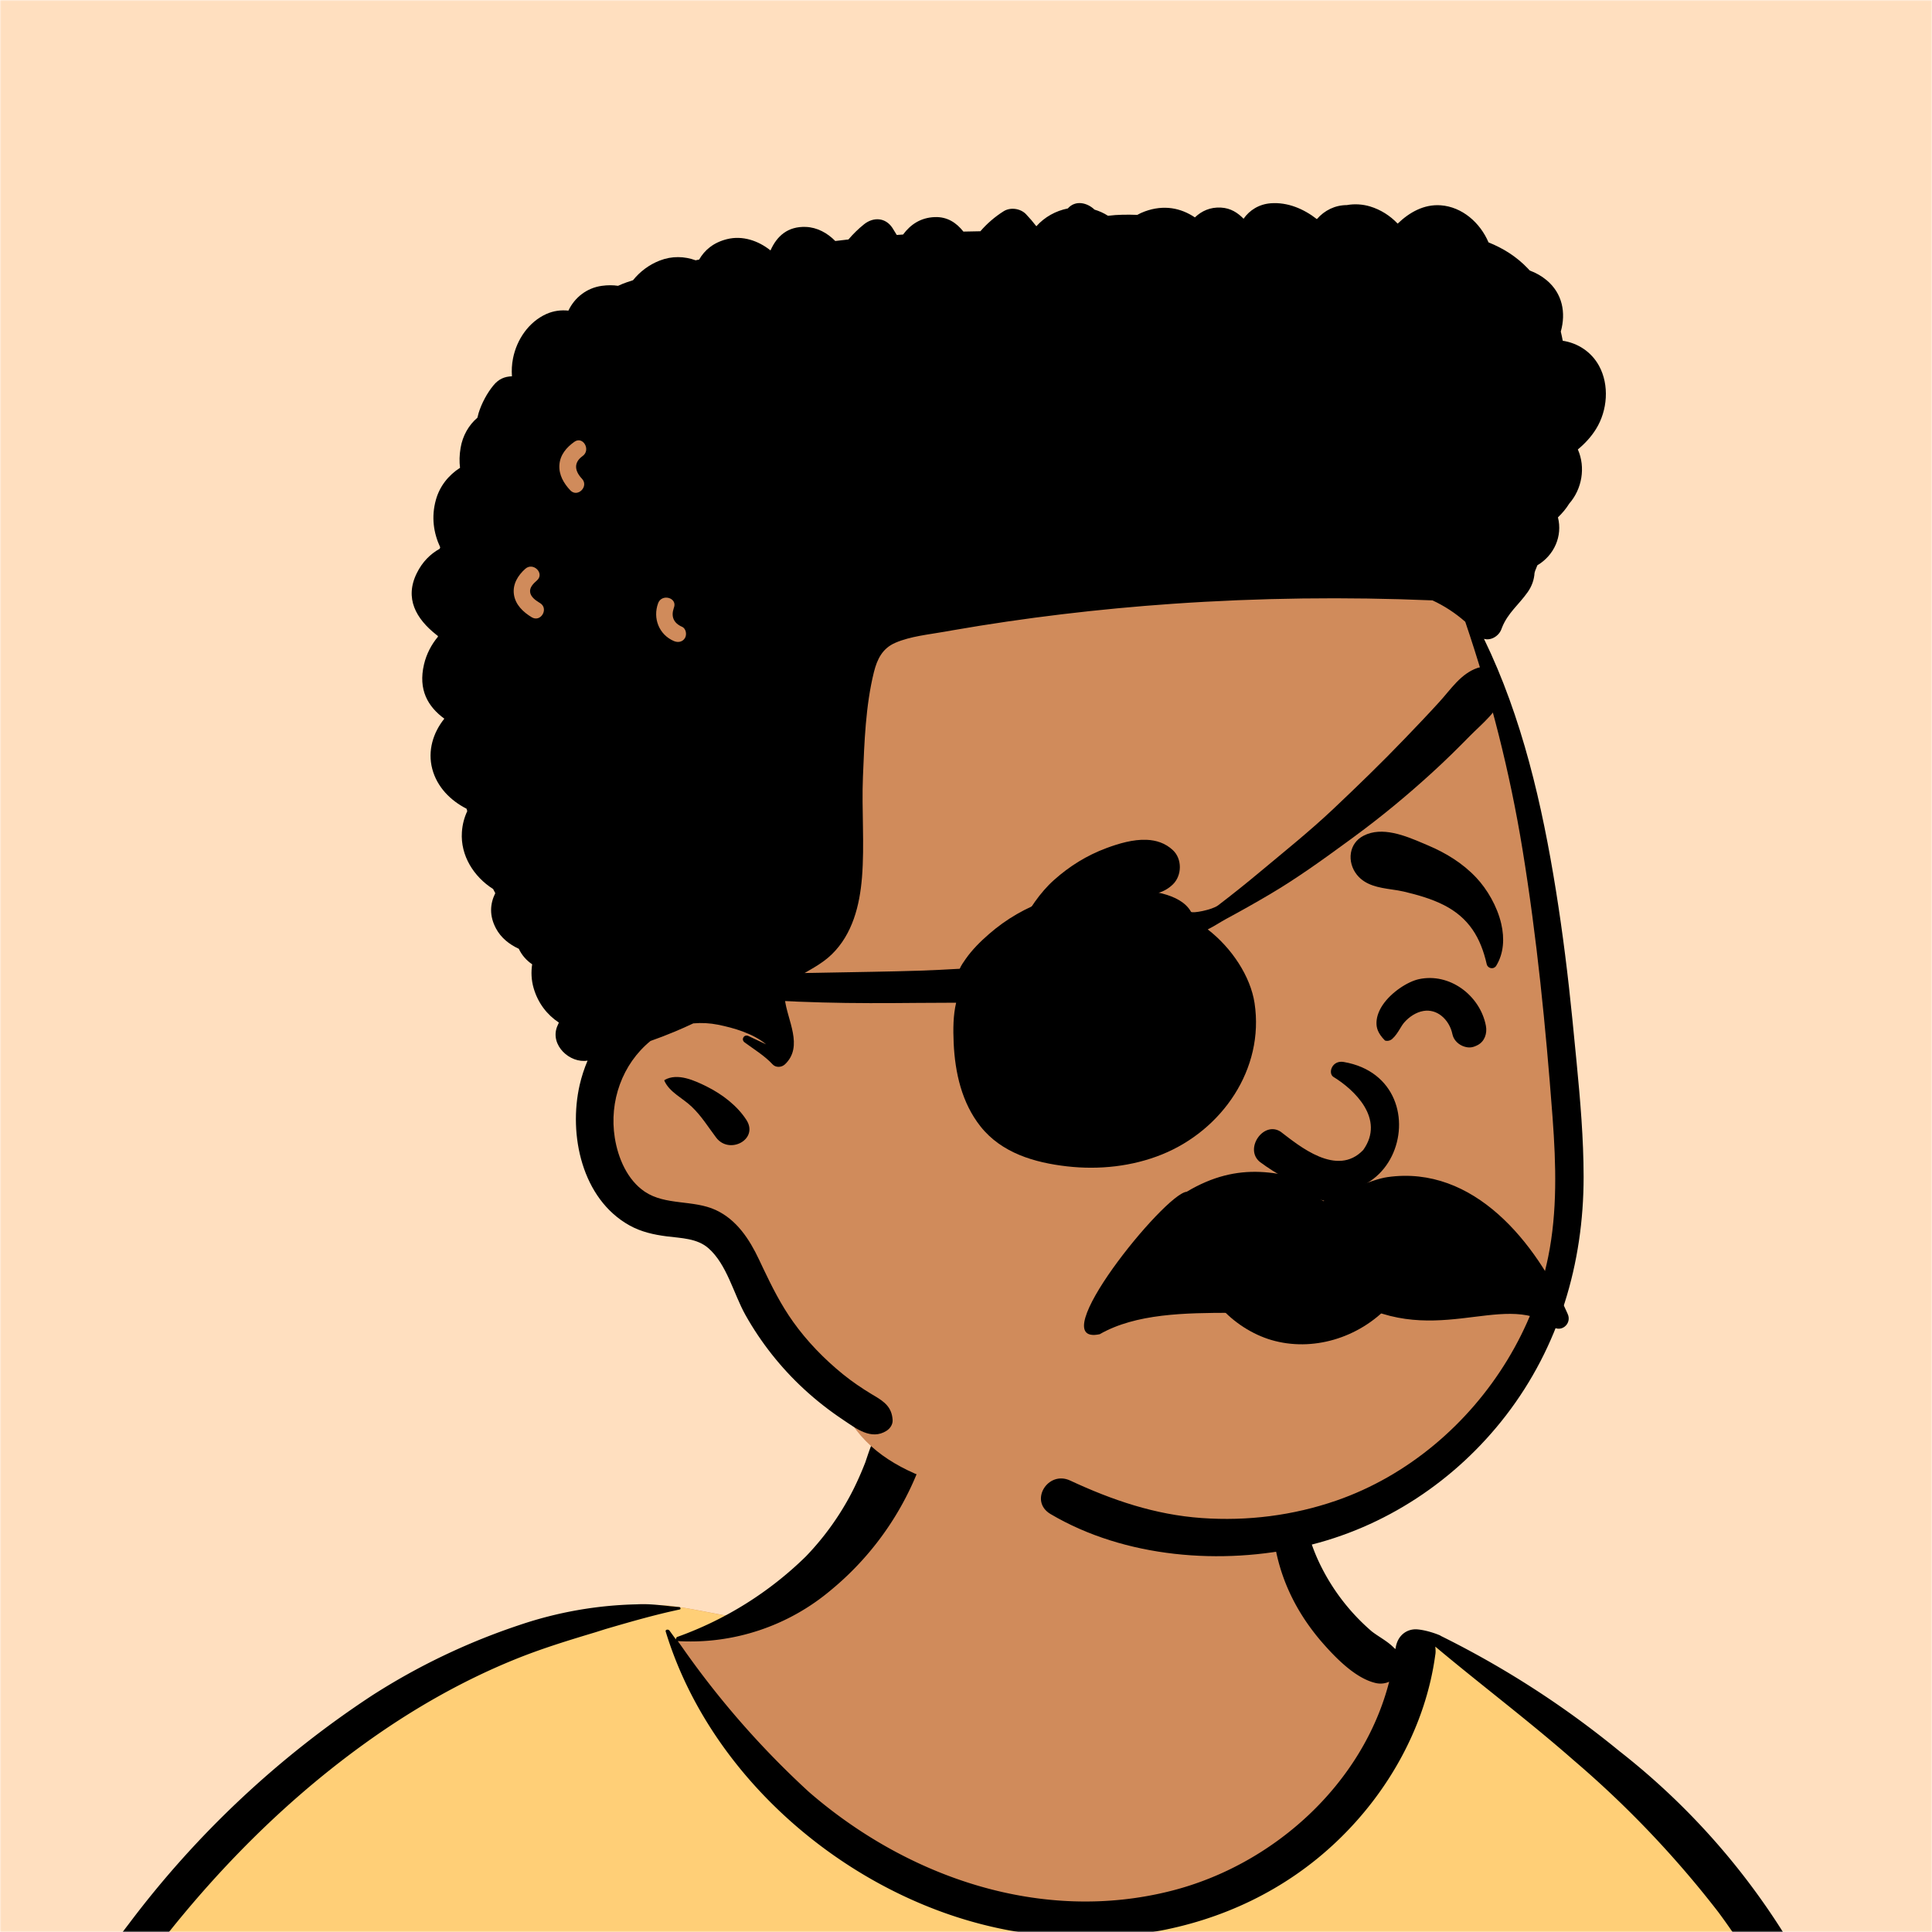 <svg xmlns="http://www.w3.org/2000/svg" viewBox="0 0 704 704" fill="none" width="512" height="512">
    <desc>"Open Peeps" by "Pablo Stanley", licensed under "CC0 1.0". / Remix of the original.</desc>
    <mask id="viewbox"><rect width="704" height="704" rx="0" ry="0" x="0" y="0" fill="#ffffff" /></mask>
    <g mask="url(#viewbox)">
        <rect id="background" fill="#ffdfbf" width="704" height="704" x="0" y="0" />

        <g id="body"><path id="skin" d="M705.3 1074a2351.1 2351.1 0 0 1-15.6-101c-1-7.7-2.5-16.4 2.7-22 7.3-8 14-14.8 14.8-26.2.8-10.7-2.8-22.4-5-32.8a809.4 809.4 0 0 0-17.3-64.7c-6.6-21.7-13.9-43.2-21.3-64.6-6.9-20-13.5-40.3-22.5-59.5-17-36.5-46-63.5-81.6-81.6-9-4.5-27-20.5-36.3-24-8.5-3.4-8.5 6.3-16.9 2.6-6.7-2.9-13-6.7-16.7-13.2-4-7-14.3-16.9-15.9-25-3.3-17.4.3-32.2-12-45.3a90 90 0 0 0-41.1-23.8c-33.7-9.3-78.5-2.8-98.8 28.5-9.7 14.9-13 33-26.2 45.1-11.4 10.7-8.8 18-23.6 23.4-.9.3-23.6-4.5-24.4-4.2-16.2-3.5-31.7 6.2-46.5 11.8a325.4 325.4 0 0 0-63 32.3 399.2 399.2 0 0 0-102.3 98.5 482.5 482.5 0 0 0-76.4 161c-1.7 6.4-3.5 13-1.5 19.4 1.7 5.3 5.4 9.2 9.8 12.4 6 4.3 18 7 17.7 15.7-.1 6.6-2.4 13.5-3.5 20-1.3 7.7-2.3 15.5-3.4 23.2-4.8 35.4-8.6 71-10.3 106.6a920 920 0 0 0-.5 106c.1 2.3.8 4.5 2 6.2-1 .4-1.2 2.4.1 2.7l2.7.5a12 12 0 0 0 7 2.4l5.5.2c19.3 4 38.6 7.9 58.1 10.8 23.8 3.5 47.6 6.3 71.5 8.7 49.2 4.8 98 3.2 147.1.6a1877 1877 0 0 1 147.4-2c49.2 1.4 98.4 3.5 147.6 4.4 55 1 110-.5 164.8-5 7.5-.5 12.2-6.5 10.7-14-8.9-44.7-19-89.1-27-134Z" fill="#d08b5b"/><path id="shirt" d="m201 597.5 1.2-.4c14.5-5.7 29.6-14.8 45.4-11.4.5-.2 10.8 1.9 17.9 3.2l-6.7 7L247 598c40.7 67.1 88.8 100.7 144.3 100.7 55.5 0 97.7-33.6 126.4-100.7l4-1c.4 0 1 .2 1.5.4 9.3 3.6 27.4 19.6 36.3 24.1 35.6 18 64.5 45 81.6 81.6 8.7 18.6 15.2 38 21.8 57.5l.7 2c7.4 21.4 14.7 43 21.3 64.6 6.3 20.4 12 41 16.6 61.8l.7 2.9c2.2 10.4 5.8 22 5 32.8a29 29 0 0 1-3 10.7l-80.4 29 38.4 261.3c-35.1 1.5-70.3 2-105.5 1.3-49.2-.9-98.4-3-147.6-4.3-47.7-1.2-95.3-.7-143 1.7l-12 .6a946.3 946.3 0 0 1-139.5-1l-3.1-.3v-38.3l16.3-212.9-83-15.6-81.3-39.5a21.7 21.7 0 0 1-5.6-8.8c-1.9-6-.5-12 1-18l.5-1.3a492.8 492.8 0 0 1 76.4-161A399.3 399.3 0 0 1 138 629.7c19.8-13 40.9-23.9 63-32.3Z" fill="#ffcf77"/><path d="M232.2 584.6c5.1-.3 10.3.6 15.4 1 .4.1.6.8 0 .9-9 1.9-18 4.5-26.9 7.1l-3.8 1.2c-10 3-19.8 6-29.6 10-19.4 7.9-37.8 18.5-54.8 30.8C67.2 682.8 20 754.3-9.9 828.3a526 526 0 0 0-24.3 77c-.4 1.6-2 5.4-1 7 .7 1.3 3.6 2.1 5 2.9l4.5 2.3 25.2 12.9 2.3 1.1c38 18.6 78.4 34.4 121 35.5l.4-3.7a342 342 0 0 1 9.9-60c.3-1 1.6-.6 1.7.3 3 23.1 2 46.4 1 69.7-1.8 41-4.3 82.2-6.5 123.3-1.2 20.6-2.6 41-3.9 61.7-1.3 20.5-1.7 41.6-4.7 62-.6 4.6-6 7-10 6.6-4.4-.5-7.9-4.5-8-9 0-11.9 1.5-24 2.4-35.8l2.5-33.8c3.1-41.1 6.8-82.2 10.2-123.3a4771 4771 0 0 1 3.8-43.7C76.4 979.8 34.2 963-6.1 943.5c-.6 13.2-2 26.5-3.4 39.6-3.8 36.8-7.1 73.6-9.6 110.5a2254.2 2254.2 0 0 0-4.2 92.7l-.2 7c0 4.4-.5 8.5-4.3 11.7-3.7 3.3-8.9 3.5-12.6 0-5-4.6-4.2-10.9-4-17.1a1675.6 1675.6 0 0 1 1.8-47.2 1321 1321 0 0 1 10.5-109.5l2-14c3.5-26 7.5-52.7 15.5-77.9-3.1-1.5-6.2-3-9.3-4.7-5.5-2.7-11.2-5.4-16.6-8.4-4.2-2.5-7.9-5.8-9-10.8-1.4-5.5.6-11.5 2-16.9v-.4a502 502 0 0 1 26.6-80 523.2 523.2 0 0 1 67.8-117 353.8 353.8 0 0 1 88.7-83.3 239 239 0 0 1 53.8-25.7 142.6 142.6 0 0 1 42.8-7.5Zm90.1-66c6-6.5 18.1.2 15.2 8.8a108.2 108.2 0 0 1-34.7 52A79.4 79.4 0 0 1 247 598l1.7 2.4a321.1 321.1 0 0 0 46.1 52.6c36 31.2 84.8 48 132 36 37.1-9.4 69.8-38.8 79.4-76.2-1.3.6-3 .9-4.8.5-7.7-1.7-15.3-9.8-20.3-15.6-5.3-6.3-9.5-13-12.6-20.7-5.6-14-7.4-32.1.3-45.7 1-1.7 3-.7 3.3 1l.3 2.5c1.5 12.7 3.3 25 9.3 36.6a76 76 0 0 0 18.2 23.1c2.6 2 5.8 3.6 8.1 6l.5.4c.6-5 4.1-7.3 7.6-7.2 3.3.2 7.3 1.6 8.8 2.3l.1.1a341 341 0 0 1 65.1 42 259 259 0 0 1 88.4 129c7.5 25.3 11.8 51.4 16.3 77.4l2.8 16c4.2 23.9 8.9 48.4 18.4 70.7 2.5 5.7.6 11.1-5.5 13.4A1493 1493 0 0 1 688 953c3.7 16 6 32.5 8.7 48.5 6 34.1 13.2 68 19.4 102 3.2 17.5 6.1 35 9.3 52.3l4.7 25.2 2.4 13.6.1.7c.5 2.4 1 4.9.4 7.3-.8 2.7-2.9 4.6-4.8 6.6-1.6 1.6-3.8 1.6-5.7.7l-.7-.3c-3.4-1.6-6-3.2-7.3-7-.7-2.5-1-5.2-1.5-7.7a3535.6 3535.6 0 0 1-7.8-43.6l-1.6-9.1c-5.2-31.4-10.2-62.9-12.8-94.5-1-14-2.3-28.1-3.5-42.2l-.9-10.5c-1.1-13.3-2.5-27-2.7-40.5l-4.5 1.6L657 964c-5.5 2-12.5 6-18.4 5.2-2.9-.3-5-1.2-6.8-2.9 2 28.8 4.8 57.4 8.5 86a1965.7 1965.7 0 0 0 22 135c.6 3.2 1.4 6.4 1.9 9.6.5 3.7-.5 5.9-2.5 9-1.7 2.4-5 3.7-7.8 2-3.6-2.3-5.5-4.3-6.5-8.4-1-3.7-1.6-7.6-2.3-11.4a1654.2 1654.2 0 0 1-11.4-65.2c-7.8-52-12.7-104.4-15.2-156.8a1388 1388 0 0 1-1.4-77.8c0-13.3.5-26.6 1.4-39.9 1-13.4 3-26.5 4.8-39.8 0-.5.7-.5.7 0 .8 14.9 2.1 29.8 2.8 44.7.6 14.3.9 28.5 1.4 42.8.6 18.7 1.5 37.5 2.7 56.2a9.6 9.6 0 0 1 8.5-3.1c4.7-1 9.7-3.4 14.1-5l16.8-5.5 26.4-8.7a679 679 0 0 1-18-80.8l-2-12.3c-4-24.2-8.5-48.5-15.8-72a229.8 229.8 0 0 0-34.8-68.2 370.2 370.2 0 0 0-52.7-55.3C557 627 539.7 614 523 600c.1.9.2 2 0 3-3.5 25.9-17 50-35.8 67.9-37.7 36-93.6 43.4-142 26.5-46.7-16.3-88-55-102.6-102.8-.3-.8.8-1 1.3-.5l2.4 3.3c0-.4.2-.9.7-1a129 129 0 0 0 46.6-29.2 100.2 100.2 0 0 0 21.3-33.3l.4-1c1.7-5 3.2-10.2 7-14.2Z" fill="#000000"/></g>

        <g id="head" transform="matrix(.998 0 0 1 156 62)"><path id="skin" d="M408.074,252.065 C404.362,222.444 392.702,190.995 380.439,163.38 C352.865,104.994 289.738,96.955 233.147,84.917 C177.303,76.787 118.168,69.446 63.166,85.667 C32.245,93.242 20.168,130.068 25.048,159.129 C27.833,177.238 36.076,194.377 43.105,211.16 C57.076,245.626 65.94,282.525 65.955,319.841 C64.996,344.227 61.554,372.061 89.578,382.39 C116.245,395.651 118.498,431.599 151.889,451.995 C165.391,479.344 202.17,481.751 228.641,488.095 C245.372,491.297 262.292,493.654 279.258,495.176 C328.384,501.471 367.684,487.236 393.4,443.474 C410.609,416.841 423.424,386.089 420.258,353.811 C417.105,319.821 411.852,286.009 408.074,252.065 Z" fill="#d08b5b"/><path d="M233.571,13.959 C236.375,10.781 240.695,11.871 243.317,14.384 C245.024,14.887 246.678,15.635 248.24,16.625 C251.77,16.172 255.471,16.172 258.933,16.299 C259.773,15.828 260.673,15.409 261.653,15.049 C268.653,12.49 274.852,13.79 279.965,17.216 C282.428,14.886 285.535,13.424 289.507,13.645 C293.052,13.843 295.578,15.511 297.743,17.708 C299.902,14.595 303.392,12.374 307.74,12.065 C313.817,11.633 319.659,14.07 324.501,17.843 C327.322,14.607 331.168,12.747 335.454,12.729 C338.274,12.217 341.25,12.419 343.939,13.231 C347.843,14.41 351.271,16.619 354.001,19.486 C358.32,15.35 363.607,12.374 369.703,12.808 C377.593,13.378 384.133,19.179 387.173,26.319 C392.513,28.458 397.443,31.509 401.563,35.859 C401.783,36.088 401.993,36.328 402.213,36.569 C404.433,37.388 406.523,38.549 408.363,40.078 C414.193,44.929 415.493,51.949 413.563,58.828 C413.833,59.929 414.063,61.049 414.273,62.168 C419.733,62.998 424.693,66.149 427.513,71.279 C431.373,78.319 430.613,87.598 426.433,94.319 C424.636,97.21 422.355,99.646 419.793,101.776 C422.69,108.356 421.3,116.208 416.629,121.53 C415.491,123.365 414.094,125.021 412.522,126.52 C414.257,133.323 411.171,140.342 405.011,143.977 L404.484,145.296 C404.395,145.515 404.305,145.733 404.213,145.949 C404.145,146.229 404.061,146.5 403.978,146.773 C403.831,149.187 403.036,151.556 401.458,153.788 C398.227,158.362 394.223,161.345 392.099,166.685 L391.887,167.246 C390.974,169.773 388.026,171.556 385.514,170.776 C399.461,199.417 406.773,231.286 411.793,262.518 C414.296,278.099 416.228,293.734 417.794,309.429 L419.331,325.058 C420.682,338.951 421.885,352.889 421.893,366.828 C421.913,398.359 412.893,428.688 393.533,453.779 C375.223,477.498 349.313,494.688 320.043,501.458 C289.823,508.438 254.373,505.688 227.273,489.708 C219.283,485.009 226.283,473.708 234.413,477.489 C249.803,484.649 265.443,489.969 282.503,491.159 C299.133,492.328 315.803,490.248 331.573,484.808 C357.663,475.799 379.863,456.929 394.133,433.429 C401.163,421.848 406.253,409.279 408.963,395.998 C412.336,379.445 411.828,362.336 410.588,345.571 L410.503,344.429 C408.053,312.128 404.823,279.628 399.603,247.649 C394.989,219.37 387.894,191.664 378.683,164.571 C375.075,161.395 371.039,158.767 366.72,156.771 C335.093,155.45 303.409,155.836 271.823,158.018 C244.885,159.891 218.077,163.06 191.472,167.678 L188.623,168.179 C182.733,169.228 176.193,169.828 170.643,172.199 C165.883,174.239 163.953,178.159 162.753,182.978 C159.733,195.168 159.273,208.509 158.763,221.009 C158.263,233.228 159.393,245.549 158.413,257.728 C157.583,267.918 154.973,278.348 147.423,285.719 C143.473,289.578 138.613,291.688 134.053,294.618 C131.103,296.509 129.853,298.458 130.233,301.958 C131.053,309.618 137.223,319.268 130.293,325.828 C129.073,326.978 126.963,327.128 125.763,325.828 C122.903,322.719 118.953,320.348 115.563,317.838 C114.143,316.799 115.323,314.779 116.933,315.498 C119.053,316.449 121.213,317.569 123.423,318.549 C118.543,314.529 111.603,312.558 105.823,311.388 C102.913,310.808 99.853,310.638 96.823,310.909 C94.583,311.978 92.293,312.969 90.003,313.938 C87.093,315.159 84.153,316.268 81.193,317.319 C70.923,325.688 66.023,339.299 68.163,352.609 C69.333,359.958 72.723,367.949 79.113,372.239 C86.683,377.319 96.823,375.138 105.003,378.909 C112.663,382.438 117.323,389.569 120.813,396.949 L122.268,400.021 C125.507,406.824 128.837,413.447 133.263,419.638 C138.383,426.808 144.653,433.248 151.493,438.779 C154.811,441.456 158.348,443.863 162.003,446.056 L163.003,446.649 C166.703,448.819 169.353,450.888 169.603,455.478 C169.683,457.078 168.673,458.538 167.373,459.368 C161.773,462.918 156.203,458.478 151.543,455.378 C146.513,452.038 141.703,448.279 137.253,444.179 C128.793,436.399 121.473,427.159 115.843,417.128 C111.553,409.489 109.113,398.739 102.333,392.819 C98.193,389.208 92.343,389.179 87.173,388.518 C82.363,387.899 77.813,386.899 73.533,384.529 C56.123,374.859 51.203,351.449 55.333,333.359 C56.033,330.308 57.013,327.338 58.223,324.478 C51.743,325.558 44.463,318.859 47.093,312.098 C47.293,311.588 47.523,311.109 47.743,310.618 C43.473,307.808 40.103,303.549 38.503,297.978 C37.683,295.098 37.563,292.188 37.993,289.378 C35.923,287.989 34.213,286.078 33.113,283.728 C29.673,282.138 26.623,279.759 24.803,276.359 C22.283,271.668 22.603,267.348 24.523,263.458 C24.253,262.969 23.993,262.469 23.743,261.958 C16.693,257.489 11.773,249.788 12.333,241.248 C12.513,238.418 13.213,235.868 14.293,233.569 C14.203,233.279 14.113,232.978 14.033,232.688 C8.133,229.688 3.253,224.759 1.513,218.179 C-0.227,211.558 1.823,204.958 5.923,199.878 C-0.077,195.489 -3.687,189.359 -1.497,180.088 C-0.607,176.319 1.183,172.888 3.603,169.998 C3.593,169.909 3.573,169.819 3.553,169.728 L2.991,169.293 C-4.416,163.448 -8.674,155.999 -4.127,146.838 C-2.087,142.719 0.823,139.848 4.243,137.958 L4.413,137.418 L4.413,137.418 C1.963,132.168 1.133,126.338 2.823,120.208 C4.203,115.159 7.473,111.138 11.653,108.469 C11.373,106.208 11.413,103.799 11.863,101.188 C12.613,96.779 14.803,92.929 18.003,90.199 C18.123,89.618 18.273,89.049 18.443,88.478 C19.523,84.989 21.543,81.199 23.883,78.388 C25.813,76.058 27.973,75.208 30.613,75.118 C30.453,72.969 30.563,70.788 31.003,68.578 C32.353,61.759 36.693,55.348 43.123,52.438 C45.763,51.248 48.543,50.899 51.223,51.188 C53.503,46.388 57.953,42.909 63.423,42.159 C65.553,41.859 67.533,41.878 69.353,42.149 C70.383,41.668 71.453,41.239 72.573,40.848 C73.313,40.588 74.063,40.348 74.813,40.109 C77.343,36.969 80.673,34.458 84.563,32.949 C89.053,31.199 93.623,31.378 97.673,32.848 L98.963,32.578 L98.963,32.578 C100.983,29.078 104.203,26.368 109.153,25.138 C114.773,23.748 120.543,25.688 124.963,29.219 C124.983,29.219 125.003,29.219 125.033,29.208 C127.343,24.038 131.293,20.438 137.923,20.688 C142.053,20.848 145.783,22.899 148.663,25.819 C150.263,25.618 151.863,25.438 153.473,25.259 C155.173,23.268 157.063,21.409 159.153,19.739 C162.573,16.998 167.023,17.219 169.543,21.078 C170.093,21.918 170.603,22.768 171.113,23.618 L173.423,23.458 L173.423,23.458 C176.143,19.788 179.853,17.308 184.933,17.109 C189.593,16.918 192.913,19.199 195.443,22.388 C197.503,22.338 199.573,22.299 201.643,22.268 C204.053,19.478 206.893,17.018 210.133,14.978 C212.613,13.418 216.273,13.949 218.283,16.029 C219.641,17.443 220.905,18.919 222.08,20.447 C225.109,17.051 229.2,14.814 233.571,13.959 Z M86.393,331.509 C91.063,328.849 97.343,331.728 101.863,333.988 C107.373,336.738 112.843,340.889 116.213,346.089 C120.803,353.168 110.013,358.889 105.183,352.538 C102.213,348.628 99.843,344.688 96.243,341.269 C92.953,338.128 88.183,336.029 86.293,331.889 C86.223,331.748 86.243,331.589 86.393,331.509 Z M89.673,159.658 L89.761,159.408 C91.089,155.775 85.293,154.209 83.976,157.812 C81.98,163.273 84.281,169.21 89.675,171.568 C91.17,172.222 92.878,171.995 93.779,170.492 C94.536,169.227 94.185,167.035 92.703,166.388 C89.668,165.061 88.651,162.718 89.673,159.658 L89.673,159.658 Z M39.742,149.499 C42.643,146.939 38.386,142.708 35.499,145.257 C32.805,147.635 30.807,150.865 31.326,154.58 C31.855,158.366 34.71,161.039 37.835,162.928 C41.147,164.931 44.166,159.745 40.863,157.747 L40.492,157.52 C39.105,156.659 37.482,155.475 37.248,153.781 C36.999,151.981 38.522,150.576 39.742,149.499 Z M56.209,104.327 L56.415,104.176 C59.531,101.952 56.538,96.746 53.386,98.995 C50.496,101.058 48.178,103.738 47.934,107.434 C47.697,111.026 49.525,114.14 51.915,116.667 C54.574,119.478 58.812,115.23 56.158,112.425 C53.572,109.691 53.066,106.708 56.209,104.327 L56.209,104.327 Z" id="🖍-Ink" fill="#000000"/></g>

        <g id="face" transform="translate(315 248)"><path d="M171.042,240.159 C163.675,242.293 155.768,242.483 148.259,240.28 C141.448,238.281 134.455,233.882 129.442,228.062 C124.989,222.892 122.105,216.608 122.219,209.901 C122.232,209.135 122.506,208.496 122.927,207.999 C123.38,207.465 124.014,207.098 124.693,206.939 C125.391,206.775 126.129,206.833 126.757,207.119 C127.326,207.377 127.813,207.816 128.118,208.457 C128.888,209.469 129.655,210.466 130.426,211.435 C136.62,219.084 142.618,224.799 151.932,226.85 C156.985,227.962 162.032,227.469 166.663,225.771 C171.62,223.954 176.102,220.76 179.613,216.671 C181.2,214.824 183.074,214.07 184.906,214.057 C186.982,214.043 189.034,215.007 190.579,216.549 C192.099,218.065 193.116,220.124 193.209,222.279 C193.29,224.17 192.673,226.145 191.032,227.907 C185.627,233.711 178.621,237.964 171.042,240.159 Z M170.814,144.367 C178.366,148.957 189.872,159.66 181.748,171.04 C172.186,181.073 158.419,169.569 151.634,164.366 C145.343,160.334 138.275,170.705 144.112,175.413 C193.136,211.708 213.031,145.567 174.634,138.97 C170.406,138.243 168.836,142.947 170.814,144.367 Z M100.175,124.17 C97.748,122.618 94.893,122.085 91.729,123.525 C89.256,124.649 84.919,128.398 81.901,133.325 C79.836,136.697 78.372,140.651 78.677,144.771 C78.748,145.728 78.394,146.433 77.837,146.955 C77.396,147.367 76.76,147.669 76.013,147.764 C75.379,147.844 74.669,147.772 74.091,147.592 C72.993,147.249 72.412,146.536 72.193,145.955 C70.08,140.343 70.99,134.08 73.359,128.43 C76.555,120.805 82.359,114.418 86.162,112.359 C92.67,108.833 100.347,108.671 106.864,112.262 C112.411,115.319 115.88,120.253 119.33,125.283 C120.064,126.353 120.791,127.414 121.544,128.457 C123.051,130.546 123.201,132.619 122.618,134.396 C121.971,136.364 120.322,138.026 118.259,138.895 C116.353,139.699 114.141,139.812 112.183,138.986 C110.529,138.288 109.012,136.929 108.051,134.622 C106.434,130.736 103.739,126.45 100.175,124.17 L100.175,124.17 Z M223.441,132.814 C221.779,133.68 220.478,133.942 218.634,133.389 C217.615,133.083 216.607,132.496 215.818,131.707 C215.036,130.925 214.472,129.953 214.252,128.874 C213.713,126.211 212.256,123.719 210.181,122.095 C208.406,120.706 206.167,119.97 203.683,120.385 C201.002,120.833 198.449,122.552 196.69,124.579 C196.102,125.257 195.641,126.027 195.178,126.792 C194.311,128.223 193.469,129.553 192.274,130.603 C191.821,131.003 191.138,131.28 190.477,131.28 C190.208,131.28 189.935,131.236 189.676,131.155 C187.008,128.478 186.495,126.446 186.581,124.431 C186.671,122.319 187.504,120.179 188.85,118.184 C192.008,113.502 198.003,109.663 202.048,108.793 C207.589,107.603 213.091,109.032 217.503,112.126 C222.042,115.311 225.406,120.254 226.454,125.825 C226.706,127.167 226.599,128.615 226.088,129.871 C225.589,131.098 224.719,132.149 223.441,132.814 Z M112.394,74.253 C109.069,77.492 105.134,77.994 101.153,78.44 C98.941,78.691 97.175,78.892 95.437,79.284 C90.661,80.363 85.939,81.986 81.632,84.325 C77.129,86.77 72.222,89.718 68.692,93.495 C67.853,94.394 67.062,95.337 66.269,96.282 C65.547,97.144 64.851,97.974 64.117,98.774 C63.275,99.693 62.475,100.656 61.679,101.617 C61.187,102.427 61.09,102.627 60.99,102.834 C60.841,103.146 60.668,103.495 60.47,103.869 C60.198,104.382 59.881,104.944 59.548,105.452 C58.994,106.383 58.697,106.639 58.44,106.753 C58.014,106.943 57.61,107.037 57.218,106.986 C56.851,106.939 56.504,106.762 56.162,106.473 C54.455,105.031 53.952,102.664 54.004,100.151 C54.082,96.338 55.488,92.117 56.785,89.522 C59.799,83.492 63.979,77.224 69.006,72.724 C74.742,67.587 81.018,63.698 88.226,61.018 C92.705,59.352 97.891,57.823 102.771,58.016 C106.284,58.155 109.637,59.199 112.407,61.807 C114.107,63.408 114.924,65.685 114.924,67.96 C114.924,70.28 114.076,72.615 112.394,74.253 Z M230.203,103.918 C229.992,104.264 229.699,104.503 229.373,104.646 C229.032,104.797 228.651,104.84 228.285,104.778 C227.921,104.717 227.575,104.552 227.3,104.3 C227.037,104.058 226.837,103.737 226.747,103.345 C224.54,93.649 220.253,86.435 211.104,81.784 C206.604,79.495 201.429,78.041 196.53,76.882 C195.106,76.545 193.602,76.327 192.087,76.106 C187.339,75.413 182.557,74.619 179.462,70.781 C177.597,68.469 176.814,65.513 177.256,62.809 C177.673,60.263 179.161,57.929 181.865,56.53 C188.598,53.049 196.964,56.465 203.763,59.374 C204.267,59.59 204.762,59.802 205.246,60.007 C211.895,62.813 217.959,66.517 222.944,71.815 C226.899,76.018 230.563,82.231 232.039,88.623 C233.267,93.941 232.978,99.369 230.203,103.918 Z" id="🖍-Ink" fill="#000000"/></g>

        <g id="facial-hair" transform="translate(279 400)"><path d="M245.365,32.823 C231.339,30.457 216.767,33.953 203.243,37.678 C181.76,23.573 153.923,37.81 138.537,55.433 C133.271,59.77 122.213,65.53 128.039,73.804 C125.831,79.652 125.24,82.405 129.811,75.567 C155.679,78.545 183.434,72.919 209.035,67.613 C217.752,70.544 225.45,77.398 235.032,75.05 C244.093,76.977 253.901,78.775 262.08,72.963 C268.308,72.71 282.164,83.894 281.941,70.888 C280.015,58.422 255.297,37.678 245.365,32.823 Z" id="🎨-Background" fill="#000"/><path d="M255.883,72.845 C240.655,74.53 225.212,72.054 212.461,63.212 C211.13,62.289 209.818,62.299 208.748,62.84 C207.447,62.696 206.116,63.215 205.344,64.701 C202.142,70.868 191.529,69.494 185.695,69.62 C166.612,69.988 146.863,68.935 128.498,74.704 C146.062,40.37 170.353,25.548 207.94,39.027 C204.546,41.76 221.482,35.362 222.968,35.24 C248.974,28.724 270.429,50.536 280.91,72.15 C272.981,70.263 264.096,71.936 255.883,72.845 M292.207,78.688 C280.74,52.859 258.13,24.459 226.593,28.923 C220.118,29.876 213.307,34.299 206.788,33.501 C187.913,26.53 172.333,22.988 153.43,34.26 C145.41,34.859 100.278,90.736 121.725,86.174 C148.051,71.056 193.825,85.296 210.173,71.774 C242.268,92.843 268.364,69.956 286.452,83.126 C289.597,86.011 294.008,82.418 292.207,78.688" id="🖍-Ink" fill="#000000"/></g>

        <g id="eyewear" transform="translate(203 303)"><path d="M335.397,-59.613 C341.177,-61.594 345.787,-55.583 344.677,-50.344 C343.367,-44.174 336.927,-39.222 332.657,-34.873 C328.177,-30.293 323.607,-25.803 318.867,-21.483 C309.817,-13.222 300.437,-5.443 290.547,1.807 L287.522,4.023 C278.456,10.656 269.418,17.135 259.707,22.877 C254.447,25.977 249.137,28.977 243.757,31.867 C241.838,32.897 239.497,34.486 237.088,35.667 C245.897,42.467 252.677,52.847 254.147,62.517 C257.787,86.537 242.307,108.797 220.466,117.647 C209.577,122.057 197.457,123.337 185.817,122.007 C173.977,120.656 161.977,117.156 154.287,107.457 C147.457,98.847 144.997,87.858 144.507,77.067 C144.277,71.947 144.327,66.906 145.407,62.377 C140.697,62.417 135.987,62.397 131.317,62.447 C119.777,62.557 108.216,62.608 96.667,62.287 C84.757,61.947 72.907,61.417 61.037,60.358 C55.827,59.887 50.647,59.117 45.466,58.377 C40.437,57.667 34.887,57.397 30.187,55.337 C29.867,55.207 30,54.747 30.277,54.656 C35.287,53.037 40.977,53.326 46.197,53.007 L51.284,52.698 C55.522,52.445 59.757,52.212 64.007,52.076 C73.824,51.753 83.634,51.674 93.449,51.505 L97.657,51.427 C109.207,51.197 120.757,51.067 132.307,50.697 C137.097,50.547 141.897,50.267 146.707,50.007 C147.267,48.736 148.088,47.576 148.877,46.447 C151.237,43.067 154.237,40.087 157.347,37.387 C163.716,31.826 170.887,27.697 178.887,24.927 C186.814,22.191 198.409,20.834 206.796,21.011 C215.183,21.187 227.136,22.37 230.977,29.227 C231.377,29.937 238.687,28.567 240.857,26.906 C245.927,23.037 250.907,19.057 255.796,14.977 C264.877,7.387 274.216,-0.083 282.817,-8.203 C291.687,-16.583 300.487,-25.103 308.927,-33.903 C313.167,-38.313 317.397,-42.733 321.507,-47.253 C325.707,-51.863 329.317,-57.543 335.397,-59.613 Z" id="🖍-Ink" fill="#000000"/></g>
    </g>
</svg>